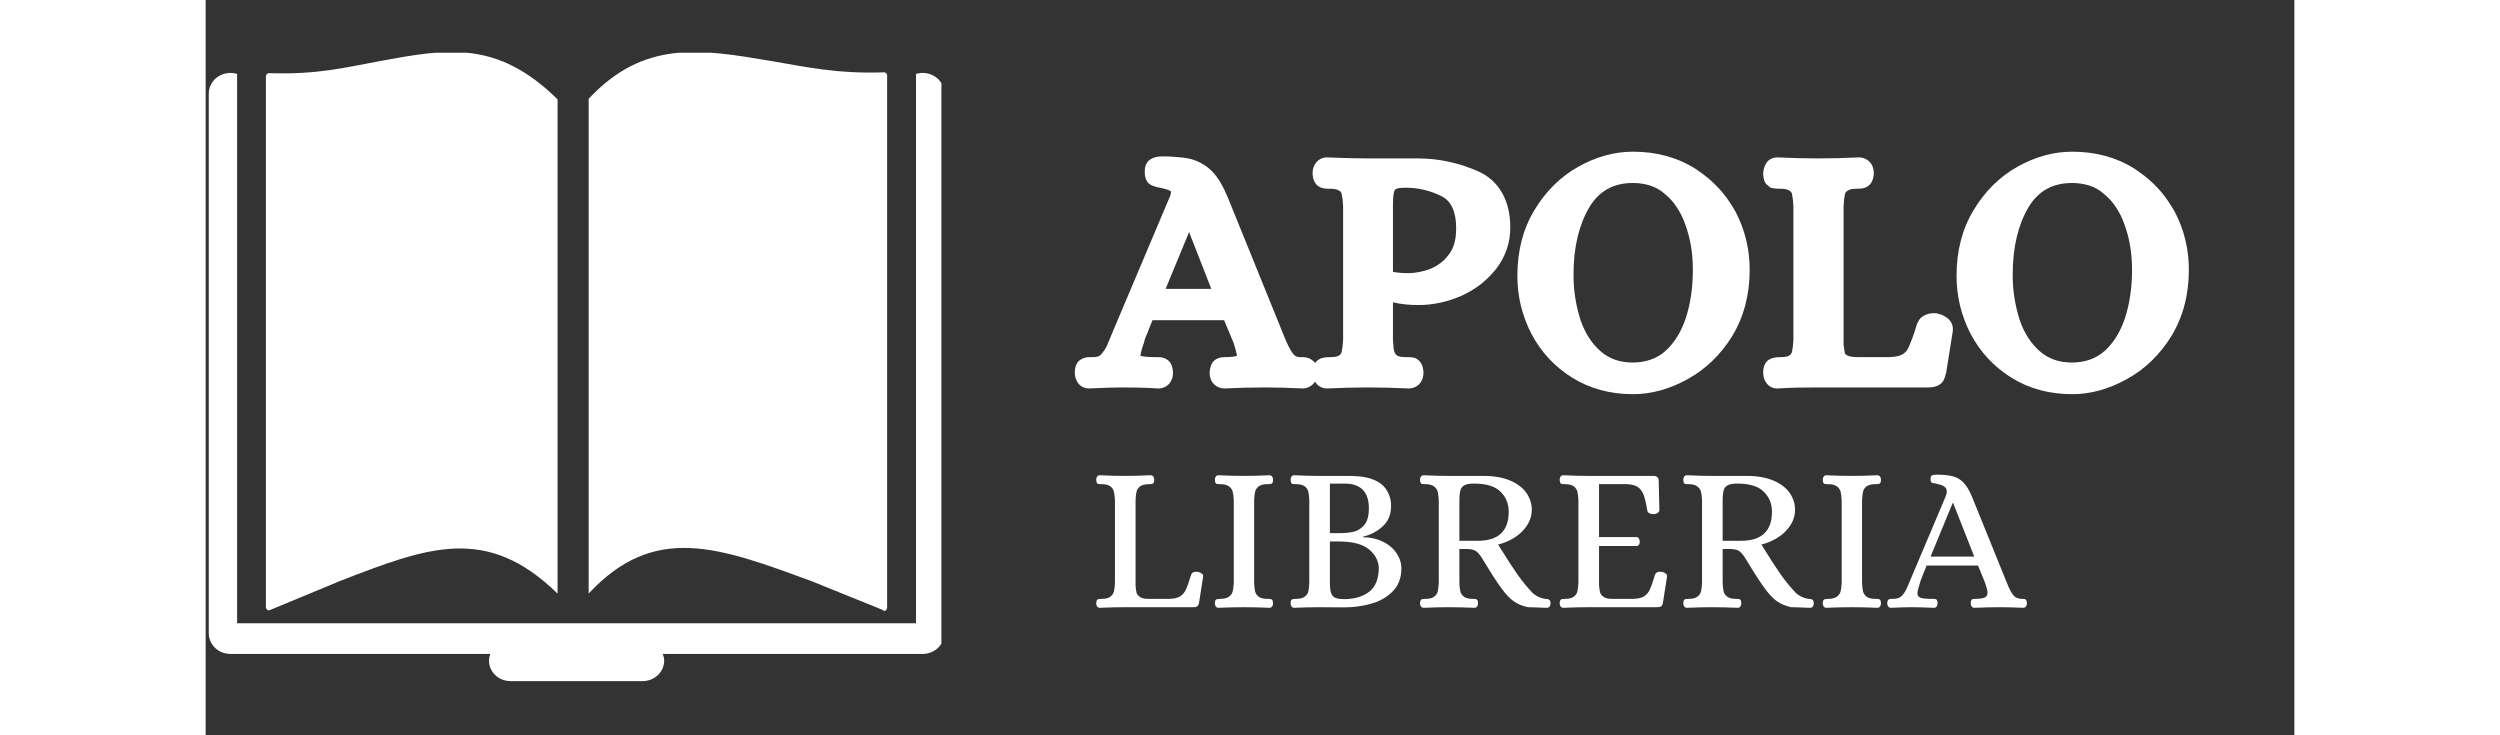 <svg xmlns="http://www.w3.org/2000/svg" xmlns:xlink="http://www.w3.org/1999/xlink" width="170" zoomAndPan="magnify" viewBox="0 0 387.75 136.5" height="50" preserveAspectRatio="xMidYMid meet" version="1.0"><rect x="0" y="0" width="387.75" height="136.5" fill="#333333" stroke="none"/><defs><g/><clipPath id="d2075d3e10"><path d="M 0.582 9.793 L 136.586 9.793 L 136.586 126.664 L 0.582 126.664 Z M 0.582 9.793 " clip-rule="nonzero"/></clipPath></defs><g fill="#ffffff" fill-opacity="1"><g transform="translate(163.663, 70.362)"><g><path d="M -1.75 0.688 C -2.125 0.145 -2.312 -0.477 -2.312 -1.188 L -2.312 -1.312 C -2.312 -1.312 -2.312 -1.352 -2.312 -1.438 C -2.227 -2.52 -1.852 -3.25 -1.188 -3.625 C -0.727 -3.914 -0.207 -4.062 0.375 -4.062 L 0.938 -4.062 C 1.727 -4.062 2.25 -4.207 2.5 -4.5 C 3 -5.039 3.395 -5.617 3.688 -6.234 C 3.727 -6.398 3.781 -6.547 3.844 -6.672 C 3.906 -6.797 3.957 -6.91 4 -7.016 C 4.039 -7.117 4.082 -7.211 4.125 -7.297 C 4.164 -7.379 4.195 -7.461 4.219 -7.547 C 4.238 -7.629 4.27 -7.703 4.312 -7.766 C 4.352 -7.828 4.375 -7.879 4.375 -7.922 L 5.875 -11.484 L 15.297 -33.766 C 15.461 -34.18 15.547 -34.473 15.547 -34.641 L 15.484 -34.891 C 15.023 -35.141 14.359 -35.348 13.484 -35.516 C 12.566 -35.68 11.922 -35.91 11.547 -36.203 C 10.961 -36.66 10.672 -37.43 10.672 -38.516 C 10.672 -39.598 11.047 -40.367 11.797 -40.828 C 12.336 -41.16 13.047 -41.328 13.922 -41.328 C 14.672 -41.328 15.359 -41.305 15.984 -41.266 C 16.609 -41.223 17.191 -41.172 17.734 -41.109 C 18.273 -41.047 18.789 -40.953 19.281 -40.828 C 20.781 -40.41 22.094 -39.641 23.219 -38.516 C 24.258 -37.43 25.219 -35.828 26.094 -33.703 L 36.578 -7.859 C 37.16 -6.41 37.703 -5.352 38.203 -4.688 C 38.367 -4.477 38.555 -4.32 38.766 -4.219 C 38.973 -4.113 39.242 -4.062 39.578 -4.062 L 39.953 -4.062 C 40.742 -4.062 41.367 -3.852 41.828 -3.438 C 41.91 -3.395 41.992 -3.332 42.078 -3.25 C 42.16 -3.164 42.223 -3.094 42.266 -3.031 C 42.305 -2.969 42.348 -2.895 42.391 -2.812 C 42.43 -2.727 42.461 -2.656 42.484 -2.594 C 42.504 -2.531 42.523 -2.445 42.547 -2.344 C 42.566 -2.238 42.586 -2.164 42.609 -2.125 C 42.629 -2.082 42.641 -2.008 42.641 -1.906 C 42.641 -1.801 42.648 -1.727 42.672 -1.688 C 42.691 -1.645 42.703 -1.582 42.703 -1.5 C 42.703 -1.414 42.703 -1.352 42.703 -1.312 L 42.703 -1.188 C 42.703 -0.477 42.516 0.145 42.141 0.688 C 41.973 0.895 41.773 1.082 41.547 1.25 C 41.316 1.414 41.066 1.539 40.797 1.625 C 40.523 1.707 40.266 1.75 40.016 1.75 L 39.953 1.75 C 37.285 1.625 35.016 1.562 33.141 1.562 C 30.691 1.562 28.133 1.625 25.469 1.75 L 25.406 1.75 C 25.156 1.75 24.895 1.707 24.625 1.625 C 24.352 1.539 24.102 1.414 23.875 1.25 C 23.645 1.082 23.445 0.895 23.281 0.688 C 23.07 0.395 22.926 0.094 22.844 -0.219 C 22.758 -0.531 22.719 -0.852 22.719 -1.188 L 22.719 -1.312 C 22.801 -2.312 23.094 -3.02 23.594 -3.438 C 24.051 -3.852 24.676 -4.062 25.469 -4.062 C 26.594 -4.062 27.363 -4.145 27.781 -4.312 C 27.781 -4.352 27.781 -4.375 27.781 -4.375 C 27.781 -4.414 27.758 -4.539 27.719 -4.75 C 27.676 -4.957 27.602 -5.25 27.5 -5.625 C 27.395 -6 27.281 -6.367 27.156 -6.734 L 25.406 -10.922 L 12.109 -10.922 C 11.691 -9.922 11.379 -9.129 11.172 -8.547 C 10.922 -8.004 10.773 -7.648 10.734 -7.484 C 10.691 -7.398 10.648 -7.273 10.609 -7.109 C 10.609 -7.023 10.598 -6.961 10.578 -6.922 C 10.555 -6.879 10.547 -6.836 10.547 -6.797 C 10.336 -6.223 10.172 -5.695 10.047 -5.219 C 9.922 -4.738 9.859 -4.438 9.859 -4.312 C 10.398 -4.145 11.379 -4.062 12.797 -4.062 L 13.172 -4.062 C 13.961 -4.062 14.586 -3.852 15.047 -3.438 C 15.547 -3.02 15.836 -2.312 15.922 -1.312 L 15.922 -1.188 C 15.922 -0.477 15.734 0.145 15.359 0.688 C 15.109 1.02 14.797 1.281 14.422 1.469 C 14.047 1.656 13.648 1.75 13.234 1.75 L 13.172 1.75 C 11.836 1.664 10.609 1.613 9.484 1.594 C 8.359 1.57 7.336 1.562 6.422 1.562 C 5.141 1.562 3.145 1.625 0.438 1.75 L 0.375 1.75 C -0.539 1.75 -1.25 1.395 -1.75 0.688 Z M 14.547 -16.734 L 23.031 -16.734 L 18.906 -27.281 Z M 14.547 -16.734 "/></g></g></g><g fill="#ffffff" fill-opacity="1"><g transform="translate(204.428, 70.362)"><g><path d="M 1.688 0.75 C 1.27 0.207 1.062 -0.438 1.062 -1.188 L 1.062 -1.312 C 1.145 -2.477 1.562 -3.27 2.312 -3.688 C 2.77 -3.938 3.414 -4.062 4.25 -4.062 C 5.125 -4.062 5.707 -4.164 6 -4.375 C 6.281 -4.582 6.441 -4.832 6.484 -5.125 C 6.609 -5.664 6.691 -6.391 6.734 -7.297 L 6.734 -32.078 C 6.691 -32.992 6.609 -33.723 6.484 -34.266 C 6.484 -34.348 6.461 -34.43 6.422 -34.516 C 6.379 -34.598 6.328 -34.68 6.266 -34.766 C 6.211 -34.848 6.125 -34.91 6 -34.953 C 5.707 -35.203 5.125 -35.328 4.25 -35.328 L 3.875 -35.328 C 3.082 -35.328 2.457 -35.516 2 -35.891 C 1.75 -36.098 1.551 -36.359 1.406 -36.672 C 1.258 -36.984 1.176 -37.211 1.156 -37.359 C 1.133 -37.504 1.102 -37.742 1.062 -38.078 L 1.062 -38.203 C 1.062 -38.953 1.27 -39.598 1.688 -40.141 C 2.227 -40.805 2.914 -41.141 3.75 -41.141 L 3.812 -41.141 C 4.727 -41.098 5.598 -41.066 6.422 -41.047 C 7.254 -41.023 8.078 -41.004 8.891 -40.984 C 9.703 -40.961 10.484 -40.953 11.234 -40.953 L 20.594 -40.953 C 24.426 -40.953 28.148 -40.16 31.766 -38.578 C 33.723 -37.703 35.211 -36.367 36.234 -34.578 C 37.254 -32.785 37.766 -30.645 37.766 -28.156 C 37.766 -25.32 36.91 -22.781 35.203 -20.531 C 33.535 -18.375 31.395 -16.691 28.781 -15.484 C 26.156 -14.316 23.445 -13.734 20.656 -13.734 C 19 -13.734 17.441 -13.898 15.984 -14.234 L 15.984 -7.297 C 16.023 -6.797 16.055 -6.367 16.078 -6.016 C 16.098 -5.672 16.148 -5.375 16.234 -5.125 C 16.273 -5 16.328 -4.875 16.391 -4.75 C 16.453 -4.625 16.566 -4.5 16.734 -4.375 C 17.023 -4.164 17.609 -4.062 18.484 -4.062 L 18.844 -4.062 C 19.219 -4.062 19.551 -4.031 19.844 -3.969 C 20.133 -3.906 20.426 -3.75 20.719 -3.5 C 21.258 -3.082 21.57 -2.352 21.656 -1.312 L 21.656 -1.188 C 21.656 -0.477 21.469 0.145 21.094 0.688 C 20.926 0.895 20.727 1.082 20.5 1.25 C 20.27 1.414 20.02 1.539 19.75 1.625 C 19.477 1.707 19.219 1.75 18.969 1.75 L 18.906 1.75 C 16.25 1.625 13.672 1.562 11.172 1.562 C 8.961 1.562 6.508 1.625 3.812 1.75 L 3.75 1.75 C 2.914 1.75 2.227 1.414 1.688 0.75 Z M 22.969 -20.469 C 23.383 -20.633 23.789 -20.844 24.188 -21.094 C 24.582 -21.344 24.957 -21.625 25.312 -21.938 C 25.664 -22.25 26.008 -22.633 26.344 -23.094 C 26.801 -23.676 27.145 -24.363 27.375 -25.156 C 27.602 -25.945 27.719 -26.883 27.719 -27.969 C 27.719 -31 26.844 -32.973 25.094 -33.891 C 22.969 -34.973 20.723 -35.516 18.359 -35.516 C 17.898 -35.516 17.516 -35.492 17.203 -35.453 C 16.891 -35.41 16.672 -35.348 16.547 -35.266 C 16.422 -35.223 16.316 -35.098 16.234 -34.891 C 16.066 -34.391 15.984 -33.516 15.984 -32.266 L 15.984 -19.906 C 16.734 -19.738 17.688 -19.656 18.844 -19.656 C 20.133 -19.656 21.508 -19.926 22.969 -20.469 Z M 22.969 -20.469 "/></g></g></g><g fill="#ffffff" fill-opacity="1"><g transform="translate(242.135, 70.362)"><g><path d="M 11.547 -0.25 C 8.297 -2.289 5.781 -4.992 4 -8.359 C 2.25 -11.734 1.375 -15.332 1.375 -19.156 C 1.375 -23.82 2.438 -27.898 4.562 -31.391 C 6.676 -34.891 9.391 -37.566 12.703 -39.422 C 16.016 -41.273 19.395 -42.203 22.844 -42.203 C 27.133 -42.203 30.941 -41.18 34.266 -39.141 C 34.891 -38.723 35.504 -38.285 36.109 -37.828 C 36.711 -37.367 37.285 -36.879 37.828 -36.359 C 38.367 -35.836 38.879 -35.297 39.359 -34.734 C 39.836 -34.172 40.285 -33.578 40.703 -32.953 C 41.117 -32.328 41.516 -31.688 41.891 -31.031 C 43.629 -27.695 44.5 -24.113 44.5 -20.281 C 44.5 -17.957 44.227 -15.773 43.688 -13.734 C 43.156 -11.691 42.348 -9.773 41.266 -7.984 C 40.223 -6.285 39.004 -4.758 37.609 -3.406 C 36.211 -2.051 34.68 -0.914 33.016 0 C 29.648 1.875 26.258 2.812 22.844 2.812 C 18.602 2.812 14.836 1.789 11.547 -0.25 Z M 28.844 -5.188 C 30.5 -6.676 31.766 -8.711 32.641 -11.297 C 33.516 -14.004 33.953 -17 33.953 -20.281 C 33.953 -23.32 33.492 -26.094 32.578 -28.594 C 32.367 -29.219 32.129 -29.801 31.859 -30.344 C 31.586 -30.883 31.297 -31.391 30.984 -31.859 C 30.68 -32.336 30.344 -32.785 29.969 -33.203 C 29.594 -33.617 29.195 -33.992 28.781 -34.328 C 28.363 -34.703 27.938 -35.016 27.5 -35.266 C 27.062 -35.516 26.594 -35.723 26.094 -35.891 C 25.594 -36.055 25.07 -36.18 24.531 -36.266 C 23.988 -36.348 23.406 -36.391 22.781 -36.391 C 19.207 -36.391 16.523 -34.891 14.734 -31.891 C 13.773 -30.273 13.047 -28.426 12.547 -26.344 C 12.047 -24.258 11.797 -21.926 11.797 -19.344 C 11.797 -17.812 11.91 -16.348 12.141 -14.953 C 12.367 -13.555 12.691 -12.211 13.109 -10.922 C 13.941 -8.504 15.191 -6.57 16.859 -5.125 C 18.43 -3.75 20.406 -3.062 22.781 -3.062 C 25.195 -3.062 27.219 -3.77 28.844 -5.188 Z M 28.844 -5.188 "/></g></g></g><g fill="#ffffff" fill-opacity="1"><g transform="translate(288.019, 70.362)"><g><path d="M 1.688 0.688 C 1.477 0.395 1.332 0.094 1.25 -0.219 C 1.164 -0.531 1.125 -0.852 1.125 -1.188 L 1.125 -1.312 C 1.125 -1.312 1.125 -1.352 1.125 -1.438 C 1.207 -2.52 1.582 -3.25 2.25 -3.625 C 2.707 -3.914 3.375 -4.062 4.25 -4.062 C 5.125 -4.062 5.707 -4.164 6 -4.375 C 6.281 -4.582 6.441 -4.832 6.484 -5.125 C 6.609 -5.664 6.691 -6.391 6.734 -7.297 L 6.734 -32.078 C 6.691 -32.992 6.609 -33.723 6.484 -34.266 C 6.484 -34.348 6.461 -34.43 6.422 -34.516 C 6.379 -34.598 6.328 -34.68 6.266 -34.766 C 6.211 -34.848 6.125 -34.91 6 -34.953 C 5.707 -35.203 5.125 -35.328 4.25 -35.328 L 3.875 -35.328 C 3.707 -35.328 3.562 -35.336 3.438 -35.359 C 3.312 -35.379 3.156 -35.398 2.969 -35.422 C 2.781 -35.441 2.602 -35.492 2.438 -35.578 C 2.27 -35.66 2.125 -35.785 2 -35.953 C 1.914 -35.992 1.832 -36.055 1.75 -36.141 C 1.664 -36.223 1.602 -36.297 1.562 -36.359 C 1.52 -36.422 1.477 -36.492 1.438 -36.578 C 1.395 -36.66 1.363 -36.734 1.344 -36.797 C 1.32 -36.859 1.301 -36.941 1.281 -37.047 C 1.258 -37.148 1.238 -37.223 1.219 -37.266 C 1.195 -37.305 1.188 -37.379 1.188 -37.484 C 1.188 -37.586 1.176 -37.66 1.156 -37.703 C 1.133 -37.742 1.125 -37.805 1.125 -37.891 C 1.125 -37.973 1.125 -38.035 1.125 -38.078 L 1.125 -38.203 C 1.164 -38.91 1.352 -39.535 1.688 -40.078 C 1.895 -40.41 2.188 -40.672 2.562 -40.859 C 2.938 -41.047 3.332 -41.141 3.75 -41.141 L 3.812 -41.141 C 6.551 -41.016 9.004 -40.953 11.172 -40.953 C 13.629 -40.953 16.207 -41.016 18.906 -41.141 L 18.969 -41.141 C 19.219 -41.141 19.477 -41.098 19.75 -41.016 C 20.02 -40.93 20.27 -40.805 20.5 -40.641 C 20.727 -40.473 20.926 -40.285 21.094 -40.078 C 21.301 -39.785 21.445 -39.484 21.531 -39.172 C 21.613 -38.859 21.656 -38.535 21.656 -38.203 L 21.656 -38.078 C 21.57 -36.91 21.156 -36.117 20.406 -35.703 C 20.113 -35.535 19.832 -35.43 19.562 -35.391 C 19.289 -35.348 18.953 -35.328 18.547 -35.328 C 17.672 -35.328 17.086 -35.203 16.797 -34.953 C 16.504 -34.785 16.336 -34.555 16.297 -34.266 C 16.172 -33.723 16.086 -32.992 16.047 -32.078 L 16.047 -6.422 C 16.129 -5.723 16.211 -5.164 16.297 -4.75 C 16.297 -4.707 16.316 -4.676 16.359 -4.656 C 16.398 -4.633 16.453 -4.594 16.516 -4.531 C 16.578 -4.469 16.648 -4.414 16.734 -4.375 C 16.898 -4.289 17.148 -4.219 17.484 -4.156 C 17.816 -4.094 18.27 -4.062 18.844 -4.062 L 24.469 -4.062 C 25.633 -4.102 26.469 -4.27 26.969 -4.562 C 27.469 -4.852 27.863 -5.312 28.156 -5.938 C 28.32 -6.301 28.539 -6.848 28.812 -7.578 C 29.082 -8.305 29.363 -9.172 29.656 -10.172 L 29.656 -10.234 L 29.719 -10.297 C 30.008 -11.047 30.504 -11.578 31.203 -11.891 C 31.91 -12.203 32.68 -12.297 33.516 -12.172 L 33.578 -12.172 L 33.578 -12.109 C 33.91 -12.066 34.211 -11.973 34.484 -11.828 C 34.754 -11.68 35.016 -11.523 35.266 -11.359 C 36.055 -10.734 36.41 -9.941 36.328 -8.984 L 36.328 -8.922 L 35.078 -1.062 L 35.078 -1 L 35.016 -0.938 C 34.93 -0.52 34.805 -0.145 34.641 0.188 C 34.473 0.52 34.203 0.812 33.828 1.062 C 33.328 1.395 32.617 1.562 31.703 1.562 L 11.234 1.562 C 10.109 1.562 8.93 1.57 7.703 1.594 C 6.484 1.613 5.188 1.664 3.812 1.75 L 3.75 1.75 C 2.875 1.75 2.188 1.395 1.688 0.688 Z M 1.688 0.688 "/></g></g></g><g fill="#ffffff" fill-opacity="1"><g transform="translate(323.665, 70.362)"><g><path d="M 11.547 -0.25 C 8.297 -2.289 5.781 -4.992 4 -8.359 C 2.25 -11.734 1.375 -15.332 1.375 -19.156 C 1.375 -23.82 2.438 -27.898 4.562 -31.391 C 6.676 -34.891 9.391 -37.566 12.703 -39.422 C 16.016 -41.273 19.395 -42.203 22.844 -42.203 C 27.133 -42.203 30.941 -41.18 34.266 -39.141 C 34.891 -38.723 35.504 -38.285 36.109 -37.828 C 36.711 -37.367 37.285 -36.879 37.828 -36.359 C 38.367 -35.836 38.879 -35.297 39.359 -34.734 C 39.836 -34.172 40.285 -33.578 40.703 -32.953 C 41.117 -32.328 41.516 -31.688 41.891 -31.031 C 43.629 -27.695 44.5 -24.113 44.5 -20.281 C 44.5 -17.957 44.227 -15.773 43.688 -13.734 C 43.156 -11.691 42.348 -9.773 41.266 -7.984 C 40.223 -6.285 39.004 -4.758 37.609 -3.406 C 36.211 -2.051 34.68 -0.914 33.016 0 C 29.648 1.875 26.258 2.812 22.844 2.812 C 18.602 2.812 14.836 1.789 11.547 -0.25 Z M 28.844 -5.188 C 30.5 -6.676 31.766 -8.711 32.641 -11.297 C 33.516 -14.004 33.953 -17 33.953 -20.281 C 33.953 -23.32 33.492 -26.094 32.578 -28.594 C 32.367 -29.219 32.129 -29.801 31.859 -30.344 C 31.586 -30.883 31.297 -31.391 30.984 -31.859 C 30.68 -32.336 30.344 -32.785 29.969 -33.203 C 29.594 -33.617 29.195 -33.992 28.781 -34.328 C 28.363 -34.703 27.938 -35.016 27.5 -35.266 C 27.062 -35.516 26.594 -35.723 26.094 -35.891 C 25.594 -36.055 25.07 -36.18 24.531 -36.266 C 23.988 -36.348 23.406 -36.391 22.781 -36.391 C 19.207 -36.391 16.523 -34.891 14.734 -31.891 C 13.773 -30.273 13.047 -28.426 12.547 -26.344 C 12.047 -24.258 11.797 -21.926 11.797 -19.344 C 11.797 -17.812 11.91 -16.348 12.141 -14.953 C 12.367 -13.555 12.691 -12.211 13.109 -10.922 C 13.941 -8.504 15.191 -6.57 16.859 -5.125 C 18.43 -3.75 20.406 -3.062 22.781 -3.062 C 25.195 -3.062 27.219 -3.77 28.844 -5.188 Z M 28.844 -5.188 "/></g></g></g><g fill="#ffffff" fill-opacity="1"><g transform="translate(163.663, 112.723)"><g><path d="M 2.312 0.109 C 2.113 0.109 1.953 0.023 1.828 -0.141 C 1.711 -0.305 1.656 -0.504 1.656 -0.734 C 1.688 -1.117 1.766 -1.348 1.891 -1.422 C 2.023 -1.504 2.27 -1.547 2.625 -1.547 C 3.375 -1.547 3.926 -1.68 4.281 -1.953 C 4.645 -2.223 4.867 -2.555 4.953 -2.953 C 5.047 -3.359 5.109 -3.879 5.141 -4.516 L 5.141 -19.859 C 5.109 -20.504 5.047 -21.023 4.953 -21.422 C 4.867 -21.828 4.645 -22.164 4.281 -22.438 C 3.926 -22.707 3.375 -22.844 2.625 -22.844 L 2.391 -22.844 C 2.141 -22.844 1.961 -22.883 1.859 -22.969 C 1.754 -23.062 1.688 -23.285 1.656 -23.641 C 1.656 -23.879 1.711 -24.082 1.828 -24.25 C 1.953 -24.414 2.113 -24.5 2.312 -24.5 C 4.02 -24.414 5.555 -24.375 6.922 -24.375 C 8.461 -24.375 10.07 -24.414 11.75 -24.5 C 11.977 -24.5 12.148 -24.414 12.266 -24.25 C 12.379 -24.082 12.438 -23.879 12.438 -23.641 C 12.414 -23.254 12.332 -23.023 12.188 -22.953 C 12.051 -22.879 11.812 -22.844 11.469 -22.844 C 10.727 -22.844 10.176 -22.707 9.812 -22.438 C 9.457 -22.164 9.234 -21.828 9.141 -21.422 C 9.047 -21.023 8.988 -20.504 8.969 -19.859 L 8.969 -3.938 C 9.02 -3.395 9.082 -2.973 9.156 -2.672 C 9.238 -2.379 9.473 -2.109 9.859 -1.859 C 10.242 -1.617 10.848 -1.516 11.672 -1.547 L 15.141 -1.547 C 16.047 -1.566 16.727 -1.711 17.188 -1.984 C 17.656 -2.254 18.023 -2.672 18.297 -3.234 C 18.566 -3.805 18.895 -4.738 19.281 -6.031 C 19.457 -6.488 19.895 -6.664 20.594 -6.562 C 20.82 -6.508 21.039 -6.406 21.25 -6.25 C 21.457 -6.102 21.547 -5.914 21.516 -5.688 L 20.75 -0.812 C 20.676 -0.477 20.562 -0.258 20.406 -0.156 C 20.25 -0.051 19.988 0 19.625 0 L 6.953 0 C 5.566 0 4.02 0.035 2.312 0.109 Z M 2.312 0.109 "/></g></g></g><g fill="#ffffff" fill-opacity="1"><g transform="translate(185.723, 112.723)"><g><path d="M 2.312 0.109 C 2.082 0.109 1.91 0.023 1.797 -0.141 C 1.68 -0.305 1.625 -0.504 1.625 -0.734 C 1.645 -1.117 1.727 -1.348 1.875 -1.422 C 2.02 -1.504 2.258 -1.547 2.594 -1.547 C 3.332 -1.547 3.883 -1.68 4.25 -1.953 C 4.613 -2.223 4.844 -2.551 4.938 -2.938 C 5.039 -3.32 5.109 -3.848 5.141 -4.516 L 5.141 -19.859 C 5.109 -20.523 5.039 -21.051 4.938 -21.438 C 4.844 -21.832 4.613 -22.164 4.25 -22.438 C 3.883 -22.707 3.332 -22.844 2.594 -22.844 L 2.359 -22.844 C 2.129 -22.844 1.953 -22.883 1.828 -22.969 C 1.711 -23.062 1.645 -23.285 1.625 -23.641 C 1.625 -23.879 1.68 -24.082 1.797 -24.25 C 1.91 -24.414 2.082 -24.5 2.312 -24.5 C 3.988 -24.414 5.523 -24.375 6.922 -24.375 C 8.461 -24.375 10.07 -24.414 11.75 -24.5 C 11.977 -24.5 12.148 -24.414 12.266 -24.25 C 12.379 -24.082 12.438 -23.879 12.438 -23.641 C 12.414 -23.254 12.332 -23.023 12.188 -22.953 C 12.051 -22.879 11.801 -22.844 11.438 -22.844 C 10.688 -22.844 10.129 -22.707 9.766 -22.438 C 9.41 -22.164 9.188 -21.828 9.094 -21.422 C 9.008 -21.023 8.953 -20.504 8.922 -19.859 L 8.922 -4.516 C 8.953 -3.879 9.008 -3.359 9.094 -2.953 C 9.188 -2.555 9.41 -2.223 9.766 -1.953 C 10.129 -1.68 10.688 -1.547 11.438 -1.547 L 11.672 -1.547 C 11.93 -1.547 12.117 -1.5 12.234 -1.406 C 12.348 -1.32 12.414 -1.098 12.438 -0.734 C 12.438 -0.504 12.379 -0.305 12.266 -0.141 C 12.148 0.023 11.977 0.109 11.75 0.109 C 10.102 0.035 8.504 0 6.953 0 C 5.535 0 3.988 0.035 2.312 0.109 Z M 2.312 0.109 "/></g></g></g><g fill="#ffffff" fill-opacity="1"><g transform="translate(199.786, 112.723)"><g><path d="M 2.312 0.109 C 2.082 0.109 1.91 0.023 1.797 -0.141 C 1.68 -0.305 1.625 -0.504 1.625 -0.734 C 1.645 -1.117 1.719 -1.348 1.844 -1.422 C 1.977 -1.504 2.227 -1.547 2.594 -1.547 C 3.332 -1.547 3.883 -1.68 4.25 -1.953 C 4.613 -2.223 4.836 -2.555 4.922 -2.953 C 5.016 -3.359 5.07 -3.879 5.094 -4.516 L 5.094 -19.859 C 5.07 -20.504 5.016 -21.023 4.922 -21.422 C 4.836 -21.828 4.613 -22.164 4.25 -22.438 C 3.883 -22.707 3.332 -22.844 2.594 -22.844 L 2.359 -22.844 C 2.098 -22.844 1.914 -22.883 1.812 -22.969 C 1.707 -23.062 1.645 -23.285 1.625 -23.641 C 1.625 -23.879 1.68 -24.082 1.797 -24.25 C 1.91 -24.414 2.082 -24.5 2.312 -24.5 C 3.988 -24.414 5.508 -24.375 6.875 -24.375 L 12.328 -24.375 C 13.742 -24.375 14.891 -24.27 15.766 -24.062 C 16.641 -23.863 17.426 -23.547 18.125 -23.109 C 18.789 -22.672 19.316 -22.07 19.703 -21.312 C 20.086 -20.551 20.281 -19.719 20.281 -18.812 C 20.281 -17.219 19.758 -15.945 18.719 -15 C 17.676 -14.062 16.457 -13.426 15.062 -13.094 L 15.062 -12.984 C 16.406 -12.984 17.625 -12.719 18.719 -12.188 C 19.812 -11.664 20.66 -10.957 21.266 -10.062 C 21.879 -9.176 22.188 -8.219 22.188 -7.188 C 22.188 -5.438 21.648 -4.02 20.578 -2.938 C 19.504 -1.852 18.16 -1.086 16.547 -0.641 C 14.941 -0.191 13.273 0.031 11.547 0.031 L 6.922 0 C 5.523 0 3.988 0.035 2.312 0.109 Z M 10.547 -13.75 C 11.578 -13.75 12.473 -13.828 13.234 -13.984 C 13.992 -14.141 14.672 -14.551 15.266 -15.219 C 15.859 -15.895 16.156 -16.941 16.156 -18.359 C 16.156 -21.422 14.645 -22.953 11.625 -22.953 L 8.922 -22.953 L 8.922 -13.75 Z M 11.703 -1.5 C 13.609 -1.531 15.133 -2.004 16.281 -2.922 C 17.426 -3.836 18 -5.336 18 -7.422 C 17.875 -8.805 17.223 -9.945 16.047 -10.844 C 14.879 -11.75 13.035 -12.203 10.516 -12.203 L 8.922 -12.203 L 8.922 -4.516 C 8.922 -3.641 9.004 -2.988 9.172 -2.562 C 9.336 -2.145 9.609 -1.863 9.984 -1.719 C 10.359 -1.57 10.93 -1.5 11.703 -1.5 Z M 11.703 -1.5 "/></g></g></g><g fill="#ffffff" fill-opacity="1"><g transform="translate(223.778, 112.723)"><g><path d="M 2.359 0.109 C 2.129 0.109 1.953 0.023 1.828 -0.141 C 1.711 -0.305 1.656 -0.504 1.656 -0.734 C 1.688 -1.117 1.766 -1.348 1.891 -1.422 C 2.023 -1.504 2.27 -1.547 2.625 -1.547 C 3.375 -1.547 3.926 -1.68 4.281 -1.953 C 4.645 -2.223 4.867 -2.555 4.953 -2.953 C 5.047 -3.359 5.109 -3.879 5.141 -4.516 L 5.141 -19.828 C 5.109 -20.492 5.047 -21.02 4.953 -21.406 C 4.867 -21.789 4.645 -22.125 4.281 -22.406 C 3.926 -22.695 3.375 -22.844 2.625 -22.844 L 2.391 -22.844 C 2.141 -22.844 1.961 -22.883 1.859 -22.969 C 1.754 -23.062 1.688 -23.285 1.656 -23.641 C 1.656 -23.879 1.711 -24.082 1.828 -24.25 C 1.953 -24.414 2.129 -24.5 2.359 -24.5 C 4.035 -24.414 5.566 -24.375 6.953 -24.375 L 13.594 -24.375 C 15.582 -24.352 17.238 -24.039 18.562 -23.438 C 19.895 -22.832 20.867 -22.055 21.484 -21.109 C 22.098 -20.172 22.406 -19.16 22.406 -18.078 C 22.406 -16.66 21.844 -15.359 20.719 -14.172 C 19.602 -12.992 18.082 -12.145 16.156 -11.625 L 16.812 -10.594 C 17.895 -8.832 18.875 -7.328 19.75 -6.078 C 20.625 -4.836 21.578 -3.676 22.609 -2.594 C 23.328 -2 24.098 -1.648 24.922 -1.547 C 24.973 -1.547 25.086 -1.535 25.266 -1.516 C 25.453 -1.504 25.602 -1.438 25.719 -1.312 C 25.832 -1.188 25.891 -0.992 25.891 -0.734 C 25.891 -0.504 25.832 -0.305 25.719 -0.141 C 25.602 0.023 25.426 0.109 25.188 0.109 L 24.188 0.078 C 23.051 0.023 22.227 0 21.719 0 C 20.688 -0.207 19.801 -0.57 19.062 -1.094 C 18.332 -1.625 17.609 -2.379 16.891 -3.359 C 16.141 -4.336 15.094 -5.938 13.75 -8.156 L 13.062 -9.281 C 12.676 -9.863 12.301 -10.266 11.938 -10.484 C 11.582 -10.703 10.961 -10.812 10.078 -10.812 L 8.969 -10.812 L 8.969 -4.516 C 8.988 -3.879 9.047 -3.359 9.141 -2.953 C 9.234 -2.555 9.457 -2.223 9.812 -1.953 C 10.176 -1.68 10.727 -1.547 11.469 -1.547 L 11.703 -1.547 C 11.941 -1.547 12.117 -1.5 12.234 -1.406 C 12.348 -1.32 12.414 -1.098 12.438 -0.734 C 12.438 -0.504 12.379 -0.305 12.266 -0.141 C 12.148 0.023 11.977 0.109 11.75 0.109 C 10.102 0.035 8.492 0 6.922 0 C 5.555 0 4.035 0.035 2.359 0.109 Z M 12.359 -12.328 C 16.203 -12.328 18.125 -14.129 18.125 -17.734 C 18.125 -19.203 17.617 -20.438 16.609 -21.438 C 15.609 -22.445 13.961 -22.953 11.672 -22.953 C 10.922 -22.953 10.352 -22.859 9.969 -22.672 C 9.582 -22.492 9.316 -22.188 9.172 -21.75 C 9.035 -21.312 8.969 -20.645 8.969 -19.75 L 8.969 -12.328 Z M 12.359 -12.328 "/></g></g></g><g fill="#ffffff" fill-opacity="1"><g transform="translate(249.701, 112.723)"><g><path d="M 2.312 0.109 C 2.113 0.109 1.953 0.023 1.828 -0.141 C 1.711 -0.305 1.656 -0.504 1.656 -0.734 C 1.688 -1.117 1.766 -1.348 1.891 -1.422 C 2.023 -1.504 2.27 -1.547 2.625 -1.547 C 3.375 -1.547 3.926 -1.68 4.281 -1.953 C 4.645 -2.223 4.867 -2.555 4.953 -2.953 C 5.047 -3.359 5.109 -3.879 5.141 -4.516 L 5.141 -19.859 C 5.109 -20.504 5.047 -21.023 4.953 -21.422 C 4.867 -21.828 4.645 -22.164 4.281 -22.438 C 3.926 -22.707 3.375 -22.844 2.625 -22.844 L 2.391 -22.844 C 2.141 -22.844 1.961 -22.883 1.859 -22.969 C 1.754 -23.062 1.688 -23.285 1.656 -23.641 C 1.656 -23.879 1.711 -24.082 1.828 -24.25 C 1.953 -24.414 2.113 -24.5 2.312 -24.5 C 4.02 -24.414 5.555 -24.375 6.922 -24.375 L 19.047 -24.375 C 19.711 -24.375 20.047 -24.066 20.047 -23.453 L 20.172 -18.047 C 20.172 -17.816 20.051 -17.629 19.812 -17.484 C 19.582 -17.336 19.352 -17.266 19.125 -17.266 C 18.812 -17.266 18.539 -17.32 18.312 -17.438 C 18.082 -17.562 17.953 -17.738 17.922 -17.969 C 17.723 -19.227 17.5 -20.188 17.25 -20.844 C 17.008 -21.5 16.648 -21.988 16.172 -22.312 C 15.691 -22.633 15.016 -22.812 14.141 -22.844 L 8.969 -22.844 L 8.969 -13.016 L 15.953 -13.016 C 16.141 -12.992 16.281 -12.898 16.375 -12.734 C 16.477 -12.566 16.531 -12.367 16.531 -12.141 C 16.531 -11.93 16.477 -11.75 16.375 -11.594 C 16.281 -11.438 16.141 -11.359 15.953 -11.359 L 8.969 -11.359 L 8.969 -4.062 C 9.02 -3.52 9.082 -3.086 9.156 -2.766 C 9.238 -2.441 9.473 -2.148 9.859 -1.891 C 10.242 -1.629 10.848 -1.516 11.672 -1.547 L 15.219 -1.547 C 16.125 -1.566 16.805 -1.711 17.266 -1.984 C 17.734 -2.254 18.102 -2.672 18.375 -3.234 C 18.645 -3.805 18.973 -4.738 19.359 -6.031 C 19.535 -6.488 19.973 -6.664 20.672 -6.562 C 20.93 -6.508 21.156 -6.406 21.344 -6.25 C 21.539 -6.102 21.625 -5.914 21.594 -5.688 L 20.828 -0.812 C 20.754 -0.477 20.641 -0.258 20.484 -0.156 C 20.328 -0.051 20.066 0 19.703 0 L 6.953 0 C 5.566 0 4.02 0.035 2.312 0.109 Z M 2.312 0.109 "/></g></g></g><g fill="#ffffff" fill-opacity="1"><g transform="translate(272.65, 112.723)"><g><path d="M 2.359 0.109 C 2.129 0.109 1.953 0.023 1.828 -0.141 C 1.711 -0.305 1.656 -0.504 1.656 -0.734 C 1.688 -1.117 1.766 -1.348 1.891 -1.422 C 2.023 -1.504 2.27 -1.547 2.625 -1.547 C 3.375 -1.547 3.926 -1.68 4.281 -1.953 C 4.645 -2.223 4.867 -2.555 4.953 -2.953 C 5.047 -3.359 5.109 -3.879 5.141 -4.516 L 5.141 -19.828 C 5.109 -20.492 5.047 -21.02 4.953 -21.406 C 4.867 -21.789 4.645 -22.125 4.281 -22.406 C 3.926 -22.695 3.375 -22.844 2.625 -22.844 L 2.391 -22.844 C 2.141 -22.844 1.961 -22.883 1.859 -22.969 C 1.754 -23.062 1.688 -23.285 1.656 -23.641 C 1.656 -23.879 1.711 -24.082 1.828 -24.25 C 1.953 -24.414 2.129 -24.5 2.359 -24.5 C 4.035 -24.414 5.566 -24.375 6.953 -24.375 L 13.594 -24.375 C 15.582 -24.352 17.238 -24.039 18.562 -23.438 C 19.895 -22.832 20.867 -22.055 21.484 -21.109 C 22.098 -20.172 22.406 -19.16 22.406 -18.078 C 22.406 -16.66 21.844 -15.359 20.719 -14.172 C 19.602 -12.992 18.082 -12.145 16.156 -11.625 L 16.812 -10.594 C 17.895 -8.832 18.875 -7.328 19.75 -6.078 C 20.625 -4.836 21.578 -3.676 22.609 -2.594 C 23.328 -2 24.098 -1.648 24.922 -1.547 C 24.973 -1.547 25.086 -1.535 25.266 -1.516 C 25.453 -1.504 25.602 -1.438 25.719 -1.312 C 25.832 -1.188 25.891 -0.992 25.891 -0.734 C 25.891 -0.504 25.832 -0.305 25.719 -0.141 C 25.602 0.023 25.426 0.109 25.188 0.109 L 24.188 0.078 C 23.051 0.023 22.227 0 21.719 0 C 20.688 -0.207 19.801 -0.57 19.062 -1.094 C 18.332 -1.625 17.609 -2.379 16.891 -3.359 C 16.141 -4.336 15.094 -5.938 13.75 -8.156 L 13.062 -9.281 C 12.676 -9.863 12.301 -10.266 11.938 -10.484 C 11.582 -10.703 10.961 -10.812 10.078 -10.812 L 8.969 -10.812 L 8.969 -4.516 C 8.988 -3.879 9.047 -3.359 9.141 -2.953 C 9.234 -2.555 9.457 -2.223 9.812 -1.953 C 10.176 -1.68 10.727 -1.547 11.469 -1.547 L 11.703 -1.547 C 11.941 -1.547 12.117 -1.5 12.234 -1.406 C 12.348 -1.32 12.414 -1.098 12.438 -0.734 C 12.438 -0.504 12.379 -0.305 12.266 -0.141 C 12.148 0.023 11.977 0.109 11.75 0.109 C 10.102 0.035 8.492 0 6.922 0 C 5.555 0 4.035 0.035 2.359 0.109 Z M 12.359 -12.328 C 16.203 -12.328 18.125 -14.129 18.125 -17.734 C 18.125 -19.203 17.617 -20.438 16.609 -21.438 C 15.609 -22.445 13.961 -22.953 11.672 -22.953 C 10.922 -22.953 10.352 -22.859 9.969 -22.672 C 9.582 -22.492 9.316 -22.188 9.172 -21.75 C 9.035 -21.312 8.969 -20.645 8.969 -19.75 L 8.969 -12.328 Z M 12.359 -12.328 "/></g></g></g><g fill="#ffffff" fill-opacity="1"><g transform="translate(298.574, 112.723)"><g><path d="M 2.312 0.109 C 2.082 0.109 1.91 0.023 1.797 -0.141 C 1.68 -0.305 1.625 -0.504 1.625 -0.734 C 1.645 -1.117 1.727 -1.348 1.875 -1.422 C 2.02 -1.504 2.258 -1.547 2.594 -1.547 C 3.332 -1.547 3.883 -1.68 4.25 -1.953 C 4.613 -2.223 4.844 -2.551 4.938 -2.938 C 5.039 -3.32 5.109 -3.848 5.141 -4.516 L 5.141 -19.859 C 5.109 -20.523 5.039 -21.051 4.938 -21.438 C 4.844 -21.832 4.613 -22.164 4.25 -22.438 C 3.883 -22.707 3.332 -22.844 2.594 -22.844 L 2.359 -22.844 C 2.129 -22.844 1.953 -22.883 1.828 -22.969 C 1.711 -23.062 1.645 -23.285 1.625 -23.641 C 1.625 -23.879 1.68 -24.082 1.797 -24.25 C 1.91 -24.414 2.082 -24.5 2.312 -24.5 C 3.988 -24.414 5.523 -24.375 6.922 -24.375 C 8.461 -24.375 10.07 -24.414 11.75 -24.5 C 11.977 -24.5 12.148 -24.414 12.266 -24.25 C 12.379 -24.082 12.438 -23.879 12.438 -23.641 C 12.414 -23.254 12.332 -23.023 12.188 -22.953 C 12.051 -22.879 11.801 -22.844 11.438 -22.844 C 10.688 -22.844 10.129 -22.707 9.766 -22.438 C 9.41 -22.164 9.188 -21.828 9.094 -21.422 C 9.008 -21.023 8.953 -20.504 8.922 -19.859 L 8.922 -4.516 C 8.953 -3.879 9.008 -3.359 9.094 -2.953 C 9.188 -2.555 9.41 -2.223 9.766 -1.953 C 10.129 -1.68 10.688 -1.547 11.438 -1.547 L 11.672 -1.547 C 11.93 -1.547 12.117 -1.5 12.234 -1.406 C 12.348 -1.32 12.414 -1.098 12.438 -0.734 C 12.438 -0.504 12.379 -0.305 12.266 -0.141 C 12.148 0.023 11.977 0.109 11.75 0.109 C 10.102 0.035 8.504 0 6.953 0 C 5.535 0 3.988 0.035 2.312 0.109 Z M 2.312 0.109 "/></g></g></g><g fill="#ffffff" fill-opacity="1"><g transform="translate(312.636, 112.723)"><g><path d="M 0.234 0.109 C 0.004 0.109 -0.164 0.023 -0.281 -0.141 C -0.406 -0.305 -0.469 -0.504 -0.469 -0.734 C -0.438 -1.117 -0.352 -1.348 -0.219 -1.422 C -0.094 -1.504 0.055 -1.547 0.234 -1.547 C 0.41 -1.547 0.523 -1.547 0.578 -1.547 C 1.348 -1.547 1.914 -1.742 2.281 -2.141 C 2.645 -2.547 2.938 -3 3.156 -3.5 C 3.375 -4 3.52 -4.336 3.594 -4.516 L 10.359 -20.516 C 10.516 -20.898 10.594 -21.211 10.594 -21.453 C 10.594 -21.91 10.41 -22.242 10.047 -22.453 C 9.68 -22.66 9.18 -22.828 8.547 -22.953 C 8.098 -23.023 7.82 -23.098 7.719 -23.172 C 7.625 -23.254 7.578 -23.477 7.578 -23.844 C 7.578 -24.156 7.66 -24.359 7.828 -24.453 C 7.992 -24.555 8.254 -24.609 8.609 -24.609 C 9.898 -24.609 10.926 -24.508 11.688 -24.312 C 12.445 -24.125 13.109 -23.738 13.672 -23.156 C 14.242 -22.582 14.773 -21.703 15.266 -20.516 L 21.75 -4.516 C 22.133 -3.535 22.508 -2.801 22.875 -2.312 C 23.238 -1.82 23.781 -1.566 24.5 -1.547 L 24.734 -1.547 C 24.984 -1.547 25.16 -1.5 25.266 -1.406 C 25.367 -1.32 25.438 -1.098 25.469 -0.734 C 25.469 -0.504 25.406 -0.305 25.281 -0.141 C 25.164 0.023 24.992 0.109 24.766 0.109 C 23.117 0.035 21.703 0 20.516 0 C 18.973 0 17.379 0.035 15.734 0.109 C 15.492 0.109 15.316 0.023 15.203 -0.141 C 15.086 -0.305 15.031 -0.504 15.031 -0.734 C 15.051 -1.098 15.113 -1.32 15.219 -1.406 C 15.32 -1.5 15.504 -1.547 15.766 -1.547 C 16.641 -1.547 17.254 -1.629 17.609 -1.797 C 17.973 -1.961 18.156 -2.266 18.156 -2.703 C 18.156 -3.035 18.004 -3.641 17.703 -4.516 L 16.391 -7.734 L 6.844 -7.734 C 6.195 -6.129 5.828 -5.195 5.734 -4.938 C 5.648 -4.688 5.609 -4.547 5.609 -4.516 C 5.297 -3.535 5.141 -2.906 5.141 -2.625 C 5.141 -2.188 5.332 -1.895 5.719 -1.75 C 6.102 -1.613 6.836 -1.547 7.922 -1.547 L 8.156 -1.547 C 8.414 -1.547 8.594 -1.5 8.688 -1.406 C 8.789 -1.32 8.859 -1.098 8.891 -0.734 C 8.891 -0.504 8.832 -0.305 8.719 -0.141 C 8.602 0.023 8.426 0.109 8.188 0.109 C 6.539 0.035 5.141 0 3.984 0 C 3.16 0 1.91 0.035 0.234 0.109 Z M 7.578 -9.391 L 15.688 -9.391 L 11.781 -19.328 L 11.672 -19.328 Z M 7.578 -9.391 "/></g></g></g><g clip-path="url(#d2075d3e10)"><path fill="#ffffff" d="M 135.633 14.379 C 134.68 13.656 133.426 13.375 132.238 13.633 C 132.238 13.633 132.094 13.668 131.875 13.719 L 131.875 115.703 L 5.84 115.703 L 5.84 13.719 C 5.621 13.668 5.473 13.633 5.473 13.633 C 4.281 13.375 3.031 13.668 2.082 14.379 C 1.137 15.109 0.582 16.211 0.582 17.371 L 0.582 117.566 C 0.582 119.684 2.375 121.391 4.594 121.391 L 52.859 121.391 C 52.711 121.785 52.598 122.18 52.598 122.621 C 52.598 124.734 54.383 126.441 56.609 126.441 L 81.113 126.441 C 83.328 126.441 85.125 124.734 85.125 122.621 C 85.125 122.18 85.004 121.785 84.855 121.391 L 133.113 121.391 C 135.34 121.391 137.125 119.684 137.125 117.566 L 137.125 17.371 C 137.125 16.211 136.582 15.109 135.633 14.379 Z M 11.227 112.949 C 11.246 113 11.285 113.008 11.301 113.051 C 11.336 113.102 11.359 113.145 11.406 113.184 C 11.469 113.234 11.52 113.262 11.598 113.281 C 11.641 113.281 11.664 113.312 11.695 113.312 C 11.715 113.312 11.738 113.293 11.758 113.293 C 11.789 113.281 11.809 113.301 11.828 113.293 L 25.184 107.758 C 41.234 101.566 52.18 97.34 65.332 110.199 L 65.332 18.445 C 54.105 7.387 44.836 9.047 32.457 11.32 C 25.949 12.523 20.68 13.891 11.707 13.578 C 11.707 13.578 11.707 13.578 11.695 13.578 C 11.633 13.578 11.578 13.633 11.52 13.656 C 11.469 13.684 11.395 13.684 11.344 13.734 C 11.312 13.773 11.301 13.84 11.285 13.898 C 11.254 13.957 11.199 14.012 11.191 14.082 C 11.191 14.094 11.199 14.094 11.199 14.094 C 11.199 14.102 11.191 14.102 11.191 14.102 L 11.191 112.785 C 11.191 112.82 11.227 112.836 11.234 112.867 C 11.234 112.902 11.215 112.926 11.227 112.949 Z M 112.59 107.934 L 125.652 113.211 C 125.75 113.32 125.867 113.398 126.016 113.398 C 126.258 113.398 126.422 113.215 126.461 112.988 C 126.473 112.969 126.488 112.969 126.488 112.949 C 126.504 112.941 126.488 112.926 126.488 112.918 C 126.488 112.902 126.512 112.891 126.512 112.875 L 126.512 13.957 C 126.512 13.949 126.504 13.949 126.504 13.949 C 126.504 13.938 126.512 13.938 126.512 13.938 C 126.512 13.855 126.453 13.805 126.422 13.75 C 126.406 13.695 126.395 13.625 126.359 13.578 C 126.309 13.523 126.242 13.512 126.172 13.504 C 126.117 13.477 126.082 13.426 126.016 13.426 C 126.008 13.426 126.008 13.43 126.008 13.43 C 126.008 13.43 126.008 13.426 126 13.426 C 117.156 13.734 111.566 12.434 104.781 11.293 C 91.824 9.098 81.336 7.398 71.105 18.34 L 71.105 110.184 C 83.289 97.109 95.16 101.488 112.59 107.934 Z M 112.59 107.934 " fill-opacity="1" fill-rule="nonzero"/></g></svg>